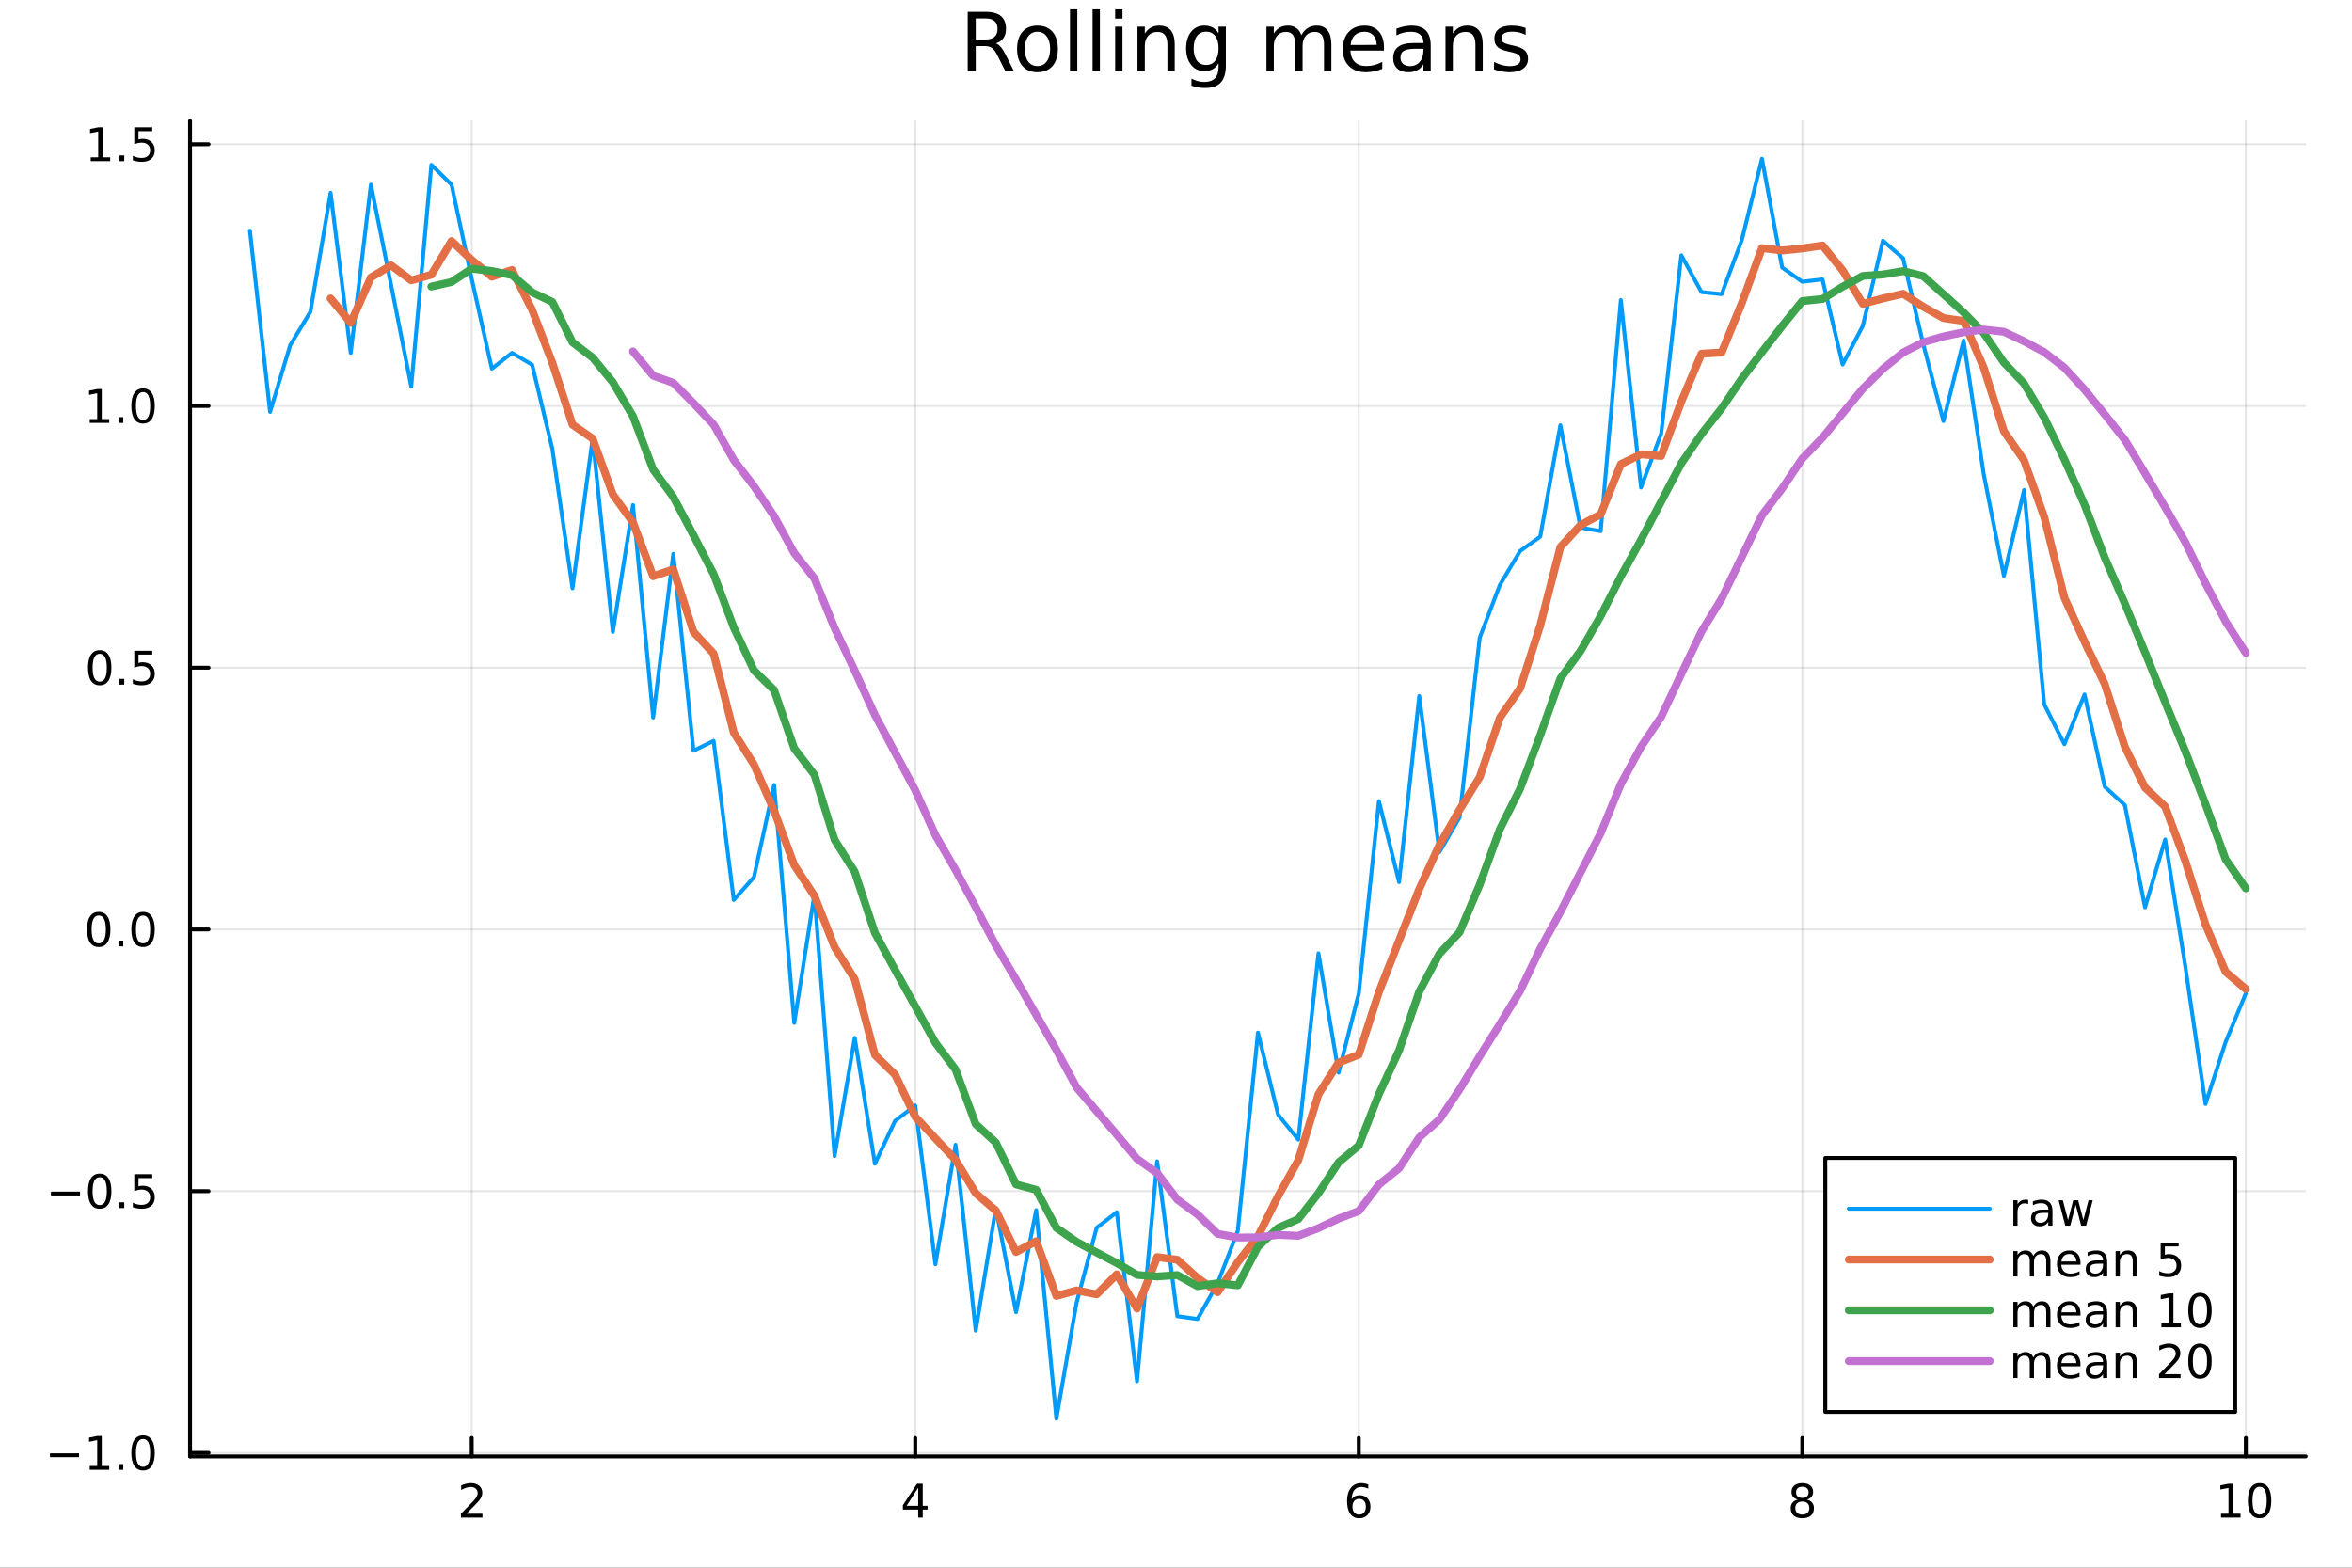 <?xml version="1.0" encoding="utf-8"?>
<svg xmlns="http://www.w3.org/2000/svg" xmlns:xlink="http://www.w3.org/1999/xlink" width="600" height="400" viewBox="0 0 2400 1600">
<rect x="0" y="0" width="2400" height="1600" fill="#333333" stroke="none"/>
<defs>
  <clipPath id="clip700">
    <rect x="0" y="0" width="2400" height="1600"/>
  </clipPath>
</defs>
<path clip-path="url(#clip700)" d="M0 1600 L2400 1600 L2400 0 L0 0  Z" fill="#ffffff" fill-rule="evenodd" fill-opacity="1"/>
<defs>
  <clipPath id="clip701">
    <rect x="480" y="0" width="1681" height="1600"/>
  </clipPath>
</defs>
<path clip-path="url(#clip700)" d="M193.936 1486.45 L2352.76 1486.45 L2352.76 123.472 L193.936 123.472  Z" fill="#ffffff" fill-rule="evenodd" fill-opacity="1"/>
<defs>
  <clipPath id="clip702">
    <rect x="193" y="123" width="2160" height="1364"/>
  </clipPath>
</defs>
<polyline clip-path="url(#clip702)" style="stroke:#000000; stroke-linecap:round; stroke-linejoin:round; stroke-width:2; stroke-opacity:0.1; fill:none" points="481.326,1486.45 481.326,123.472 "/>
<polyline clip-path="url(#clip702)" style="stroke:#000000; stroke-linecap:round; stroke-linejoin:round; stroke-width:2; stroke-opacity:0.1; fill:none" points="933.909,1486.45 933.909,123.472 "/>
<polyline clip-path="url(#clip702)" style="stroke:#000000; stroke-linecap:round; stroke-linejoin:round; stroke-width:2; stroke-opacity:0.1; fill:none" points="1386.49,1486.45 1386.49,123.472 "/>
<polyline clip-path="url(#clip702)" style="stroke:#000000; stroke-linecap:round; stroke-linejoin:round; stroke-width:2; stroke-opacity:0.1; fill:none" points="1839.07,1486.45 1839.07,123.472 "/>
<polyline clip-path="url(#clip702)" style="stroke:#000000; stroke-linecap:round; stroke-linejoin:round; stroke-width:2; stroke-opacity:0.1; fill:none" points="2291.66,1486.45 2291.66,123.472 "/>
<polyline clip-path="url(#clip700)" style="stroke:#000000; stroke-linecap:round; stroke-linejoin:round; stroke-width:4; stroke-opacity:1; fill:none" points="193.936,1486.45 2352.76,1486.45 "/>
<polyline clip-path="url(#clip700)" style="stroke:#000000; stroke-linecap:round; stroke-linejoin:round; stroke-width:4; stroke-opacity:1; fill:none" points="481.326,1486.45 481.326,1467.55 "/>
<polyline clip-path="url(#clip700)" style="stroke:#000000; stroke-linecap:round; stroke-linejoin:round; stroke-width:4; stroke-opacity:1; fill:none" points="933.909,1486.45 933.909,1467.55 "/>
<polyline clip-path="url(#clip700)" style="stroke:#000000; stroke-linecap:round; stroke-linejoin:round; stroke-width:4; stroke-opacity:1; fill:none" points="1386.49,1486.45 1386.49,1467.55 "/>
<polyline clip-path="url(#clip700)" style="stroke:#000000; stroke-linecap:round; stroke-linejoin:round; stroke-width:4; stroke-opacity:1; fill:none" points="1839.07,1486.45 1839.07,1467.55 "/>
<polyline clip-path="url(#clip700)" style="stroke:#000000; stroke-linecap:round; stroke-linejoin:round; stroke-width:4; stroke-opacity:1; fill:none" points="2291.66,1486.45 2291.66,1467.55 "/>
<path clip-path="url(#clip700)" d="M475.979 1544.91 L492.298 1544.91 L492.298 1548.85 L470.354 1548.85 L470.354 1544.91 Q473.016 1542.16 477.599 1537.53 Q482.206 1532.88 483.386 1531.53 Q485.632 1529.01 486.511 1527.27 Q487.414 1525.51 487.414 1523.82 Q487.414 1521.07 485.47 1519.33 Q483.548 1517.6 480.446 1517.6 Q478.247 1517.6 475.794 1518.36 Q473.363 1519.13 470.585 1520.68 L470.585 1515.95 Q473.409 1514.82 475.863 1514.24 Q478.317 1513.66 480.354 1513.66 Q485.724 1513.66 488.919 1516.35 Q492.113 1519.03 492.113 1523.52 Q492.113 1525.65 491.303 1527.57 Q490.516 1529.47 488.409 1532.07 Q487.831 1532.74 484.729 1535.95 Q481.627 1539.15 475.979 1544.91 Z" fill="#000000" fill-rule="nonzero" fill-opacity="1" /><path clip-path="url(#clip700)" d="M936.918 1518.36 L925.113 1536.81 L936.918 1536.81 L936.918 1518.36 M935.691 1514.29 L941.571 1514.29 L941.571 1536.81 L946.501 1536.81 L946.501 1540.7 L941.571 1540.7 L941.571 1548.85 L936.918 1548.85 L936.918 1540.7 L921.316 1540.7 L921.316 1536.19 L935.691 1514.29 Z" fill="#000000" fill-rule="nonzero" fill-opacity="1" /><path clip-path="url(#clip700)" d="M1386.9 1529.7 Q1383.75 1529.7 1381.9 1531.86 Q1380.07 1534.01 1380.07 1537.76 Q1380.07 1541.49 1381.9 1543.66 Q1383.75 1545.82 1386.9 1545.82 Q1390.04 1545.82 1391.87 1543.66 Q1393.73 1541.49 1393.73 1537.76 Q1393.73 1534.01 1391.87 1531.86 Q1390.04 1529.7 1386.9 1529.7 M1396.18 1515.05 L1396.18 1519.31 Q1394.42 1518.48 1392.61 1518.04 Q1390.83 1517.6 1389.07 1517.6 Q1384.44 1517.6 1381.99 1520.72 Q1379.56 1523.85 1379.21 1530.17 Q1380.58 1528.15 1382.64 1527.09 Q1384.7 1526 1387.17 1526 Q1392.38 1526 1395.39 1529.17 Q1398.42 1532.32 1398.42 1537.76 Q1398.42 1543.08 1395.28 1546.3 Q1392.13 1549.52 1386.9 1549.52 Q1380.9 1549.52 1377.73 1544.94 Q1374.56 1540.33 1374.56 1531.6 Q1374.56 1523.41 1378.45 1518.55 Q1382.34 1513.66 1388.89 1513.66 Q1390.65 1513.66 1392.43 1514.01 Q1394.23 1514.36 1396.18 1515.05 Z" fill="#000000" fill-rule="nonzero" fill-opacity="1" /><path clip-path="url(#clip700)" d="M1839.07 1532.44 Q1835.74 1532.44 1833.82 1534.22 Q1831.92 1536 1831.92 1539.13 Q1831.92 1542.25 1833.82 1544.03 Q1835.74 1545.82 1839.07 1545.82 Q1842.41 1545.82 1844.33 1544.03 Q1846.25 1542.23 1846.25 1539.13 Q1846.25 1536 1844.33 1534.22 Q1842.43 1532.44 1839.07 1532.44 M1834.4 1530.45 Q1831.39 1529.7 1829.7 1527.64 Q1828.03 1525.58 1828.03 1522.62 Q1828.03 1518.48 1830.97 1516.07 Q1833.94 1513.66 1839.07 1513.66 Q1844.24 1513.66 1847.18 1516.07 Q1850.12 1518.48 1850.12 1522.62 Q1850.12 1525.58 1848.43 1527.64 Q1846.76 1529.7 1843.77 1530.45 Q1847.15 1531.23 1849.03 1533.52 Q1850.93 1535.82 1850.93 1539.13 Q1850.93 1544.15 1847.85 1546.83 Q1844.79 1549.52 1839.07 1549.52 Q1833.36 1549.52 1830.28 1546.83 Q1827.22 1544.15 1827.22 1539.13 Q1827.22 1535.82 1829.12 1533.52 Q1831.02 1531.23 1834.4 1530.45 M1832.69 1523.06 Q1832.69 1525.75 1834.35 1527.25 Q1836.04 1528.76 1839.07 1528.76 Q1842.08 1528.76 1843.77 1527.25 Q1845.49 1525.75 1845.49 1523.06 Q1845.49 1520.38 1843.77 1518.87 Q1842.08 1517.37 1839.07 1517.37 Q1836.04 1517.37 1834.35 1518.87 Q1832.69 1520.38 1832.69 1523.06 Z" fill="#000000" fill-rule="nonzero" fill-opacity="1" /><path clip-path="url(#clip700)" d="M2266.34 1544.91 L2273.98 1544.91 L2273.98 1518.55 L2265.67 1520.21 L2265.67 1515.95 L2273.94 1514.29 L2278.61 1514.29 L2278.61 1544.91 L2286.25 1544.91 L2286.25 1548.85 L2266.34 1548.85 L2266.34 1544.91 Z" fill="#000000" fill-rule="nonzero" fill-opacity="1" /><path clip-path="url(#clip700)" d="M2305.7 1517.37 Q2302.09 1517.37 2300.26 1520.93 Q2298.45 1524.47 2298.45 1531.6 Q2298.45 1538.71 2300.26 1542.27 Q2302.09 1545.82 2305.7 1545.82 Q2309.33 1545.82 2311.14 1542.27 Q2312.96 1538.71 2312.96 1531.6 Q2312.96 1524.47 2311.14 1520.93 Q2309.33 1517.37 2305.7 1517.37 M2305.7 1513.66 Q2311.51 1513.66 2314.56 1518.27 Q2317.64 1522.85 2317.64 1531.6 Q2317.64 1540.33 2314.56 1544.94 Q2311.51 1549.52 2305.7 1549.52 Q2299.89 1549.52 2296.81 1544.94 Q2293.75 1540.33 2293.75 1531.6 Q2293.75 1522.85 2296.81 1518.27 Q2299.89 1513.66 2305.7 1513.66 Z" fill="#000000" fill-rule="nonzero" fill-opacity="1" /><polyline clip-path="url(#clip702)" style="stroke:#000000; stroke-linecap:round; stroke-linejoin:round; stroke-width:2; stroke-opacity:0.1; fill:none" points="193.936,1482.83 2352.76,1482.83 "/>
<polyline clip-path="url(#clip702)" style="stroke:#000000; stroke-linecap:round; stroke-linejoin:round; stroke-width:2; stroke-opacity:0.1; fill:none" points="193.936,1215.71 2352.76,1215.71 "/>
<polyline clip-path="url(#clip702)" style="stroke:#000000; stroke-linecap:round; stroke-linejoin:round; stroke-width:2; stroke-opacity:0.1; fill:none" points="193.936,948.593 2352.76,948.593 "/>
<polyline clip-path="url(#clip702)" style="stroke:#000000; stroke-linecap:round; stroke-linejoin:round; stroke-width:2; stroke-opacity:0.1; fill:none" points="193.936,681.471 2352.76,681.471 "/>
<polyline clip-path="url(#clip702)" style="stroke:#000000; stroke-linecap:round; stroke-linejoin:round; stroke-width:2; stroke-opacity:0.1; fill:none" points="193.936,414.35 2352.76,414.35 "/>
<polyline clip-path="url(#clip702)" style="stroke:#000000; stroke-linecap:round; stroke-linejoin:round; stroke-width:2; stroke-opacity:0.1; fill:none" points="193.936,147.229 2352.76,147.229 "/>
<polyline clip-path="url(#clip700)" style="stroke:#000000; stroke-linecap:round; stroke-linejoin:round; stroke-width:4; stroke-opacity:1; fill:none" points="193.936,1486.45 193.936,123.472 "/>
<polyline clip-path="url(#clip700)" style="stroke:#000000; stroke-linecap:round; stroke-linejoin:round; stroke-width:4; stroke-opacity:1; fill:none" points="193.936,1482.83 212.834,1482.83 "/>
<polyline clip-path="url(#clip700)" style="stroke:#000000; stroke-linecap:round; stroke-linejoin:round; stroke-width:4; stroke-opacity:1; fill:none" points="193.936,1215.71 212.834,1215.71 "/>
<polyline clip-path="url(#clip700)" style="stroke:#000000; stroke-linecap:round; stroke-linejoin:round; stroke-width:4; stroke-opacity:1; fill:none" points="193.936,948.593 212.834,948.593 "/>
<polyline clip-path="url(#clip700)" style="stroke:#000000; stroke-linecap:round; stroke-linejoin:round; stroke-width:4; stroke-opacity:1; fill:none" points="193.936,681.471 212.834,681.471 "/>
<polyline clip-path="url(#clip700)" style="stroke:#000000; stroke-linecap:round; stroke-linejoin:round; stroke-width:4; stroke-opacity:1; fill:none" points="193.936,414.35 212.834,414.35 "/>
<polyline clip-path="url(#clip700)" style="stroke:#000000; stroke-linecap:round; stroke-linejoin:round; stroke-width:4; stroke-opacity:1; fill:none" points="193.936,147.229 212.834,147.229 "/>
<path clip-path="url(#clip700)" d="M50.992 1483.29 L80.668 1483.29 L80.668 1487.22 L50.992 1487.22 L50.992 1483.29 Z" fill="#000000" fill-rule="nonzero" fill-opacity="1" /><path clip-path="url(#clip700)" d="M91.571 1496.18 L99.21 1496.18 L99.21 1469.81 L90.899 1471.48 L90.899 1467.22 L99.163 1465.55 L103.839 1465.55 L103.839 1496.18 L111.478 1496.18 L111.478 1500.11 L91.571 1500.11 L91.571 1496.18 Z" fill="#000000" fill-rule="nonzero" fill-opacity="1" /><path clip-path="url(#clip700)" d="M120.922 1494.24 L125.807 1494.24 L125.807 1500.11 L120.922 1500.11 L120.922 1494.24 Z" fill="#000000" fill-rule="nonzero" fill-opacity="1" /><path clip-path="url(#clip700)" d="M145.992 1468.63 Q142.381 1468.63 140.552 1472.2 Q138.746 1475.74 138.746 1482.87 Q138.746 1489.98 140.552 1493.54 Q142.381 1497.08 145.992 1497.08 Q149.626 1497.08 151.431 1493.54 Q153.26 1489.98 153.26 1482.87 Q153.26 1475.74 151.431 1472.2 Q149.626 1468.63 145.992 1468.63 M145.992 1464.93 Q151.802 1464.93 154.857 1469.54 Q157.936 1474.12 157.936 1482.87 Q157.936 1491.6 154.857 1496.2 Q151.802 1500.79 145.992 1500.79 Q140.181 1500.79 137.103 1496.2 Q134.047 1491.6 134.047 1482.87 Q134.047 1474.12 137.103 1469.54 Q140.181 1464.93 145.992 1464.93 Z" fill="#000000" fill-rule="nonzero" fill-opacity="1" /><path clip-path="url(#clip700)" d="M51.987 1216.17 L81.663 1216.17 L81.663 1220.1 L51.987 1220.1 L51.987 1216.17 Z" fill="#000000" fill-rule="nonzero" fill-opacity="1" /><path clip-path="url(#clip700)" d="M101.756 1201.51 Q98.145 1201.51 96.316 1205.08 Q94.51 1208.62 94.51 1215.75 Q94.51 1222.85 96.316 1226.42 Q98.145 1229.96 101.756 1229.96 Q105.39 1229.96 107.196 1226.42 Q109.024 1222.85 109.024 1215.75 Q109.024 1208.62 107.196 1205.08 Q105.39 1201.51 101.756 1201.51 M101.756 1197.81 Q107.566 1197.81 110.621 1202.42 Q113.7 1207 113.7 1215.75 Q113.7 1224.48 110.621 1229.08 Q107.566 1233.67 101.756 1233.67 Q95.946 1233.67 92.867 1229.08 Q89.811 1224.48 89.811 1215.75 Q89.811 1207 92.867 1202.42 Q95.946 1197.81 101.756 1197.81 Z" fill="#000000" fill-rule="nonzero" fill-opacity="1" /><path clip-path="url(#clip700)" d="M121.918 1227.11 L126.802 1227.11 L126.802 1232.99 L121.918 1232.99 L121.918 1227.11 Z" fill="#000000" fill-rule="nonzero" fill-opacity="1" /><path clip-path="url(#clip700)" d="M137.033 1198.43 L155.39 1198.43 L155.39 1202.37 L141.316 1202.37 L141.316 1210.84 Q142.334 1210.49 143.353 1210.33 Q144.371 1210.15 145.39 1210.15 Q151.177 1210.15 154.556 1213.32 Q157.936 1216.49 157.936 1221.91 Q157.936 1227.48 154.464 1230.59 Q150.992 1233.67 144.672 1233.67 Q142.496 1233.67 140.228 1233.29 Q137.982 1232.92 135.575 1232.18 L135.575 1227.48 Q137.658 1228.62 139.881 1229.17 Q142.103 1229.73 144.58 1229.73 Q148.584 1229.73 150.922 1227.62 Q153.26 1225.52 153.26 1221.91 Q153.26 1218.29 150.922 1216.19 Q148.584 1214.08 144.58 1214.08 Q142.705 1214.08 140.83 1214.5 Q138.978 1214.92 137.033 1215.79 L137.033 1198.43 Z" fill="#000000" fill-rule="nonzero" fill-opacity="1" /><path clip-path="url(#clip700)" d="M100.76 934.391 Q97.149 934.391 95.321 937.956 Q93.515 941.498 93.515 948.627 Q93.515 955.734 95.321 959.298 Q97.149 962.84 100.76 962.84 Q104.395 962.84 106.2 959.298 Q108.029 955.734 108.029 948.627 Q108.029 941.498 106.2 937.956 Q104.395 934.391 100.76 934.391 M100.76 930.688 Q106.571 930.688 109.626 935.294 Q112.705 939.877 112.705 948.627 Q112.705 957.354 109.626 961.961 Q106.571 966.544 100.76 966.544 Q94.95 966.544 91.871 961.961 Q88.816 957.354 88.816 948.627 Q88.816 939.877 91.871 935.294 Q94.95 930.688 100.76 930.688 Z" fill="#000000" fill-rule="nonzero" fill-opacity="1" /><path clip-path="url(#clip700)" d="M120.922 959.993 L125.807 959.993 L125.807 965.873 L120.922 965.873 L120.922 959.993 Z" fill="#000000" fill-rule="nonzero" fill-opacity="1" /><path clip-path="url(#clip700)" d="M145.992 934.391 Q142.381 934.391 140.552 937.956 Q138.746 941.498 138.746 948.627 Q138.746 955.734 140.552 959.298 Q142.381 962.84 145.992 962.84 Q149.626 962.84 151.431 959.298 Q153.26 955.734 153.26 948.627 Q153.26 941.498 151.431 937.956 Q149.626 934.391 145.992 934.391 M145.992 930.688 Q151.802 930.688 154.857 935.294 Q157.936 939.877 157.936 948.627 Q157.936 957.354 154.857 961.961 Q151.802 966.544 145.992 966.544 Q140.181 966.544 137.103 961.961 Q134.047 957.354 134.047 948.627 Q134.047 939.877 137.103 935.294 Q140.181 930.688 145.992 930.688 Z" fill="#000000" fill-rule="nonzero" fill-opacity="1" /><path clip-path="url(#clip700)" d="M101.756 667.27 Q98.145 667.27 96.316 670.835 Q94.51 674.376 94.51 681.506 Q94.51 688.612 96.316 692.177 Q98.145 695.719 101.756 695.719 Q105.39 695.719 107.196 692.177 Q109.024 688.612 109.024 681.506 Q109.024 674.376 107.196 670.835 Q105.39 667.27 101.756 667.27 M101.756 663.566 Q107.566 663.566 110.621 668.173 Q113.7 672.756 113.7 681.506 Q113.7 690.233 110.621 694.839 Q107.566 699.423 101.756 699.423 Q95.946 699.423 92.867 694.839 Q89.811 690.233 89.811 681.506 Q89.811 672.756 92.867 668.173 Q95.946 663.566 101.756 663.566 Z" fill="#000000" fill-rule="nonzero" fill-opacity="1" /><path clip-path="url(#clip700)" d="M121.918 692.872 L126.802 692.872 L126.802 698.751 L121.918 698.751 L121.918 692.872 Z" fill="#000000" fill-rule="nonzero" fill-opacity="1" /><path clip-path="url(#clip700)" d="M137.033 664.191 L155.39 664.191 L155.39 668.126 L141.316 668.126 L141.316 676.599 Q142.334 676.251 143.353 676.089 Q144.371 675.904 145.39 675.904 Q151.177 675.904 154.556 679.075 Q157.936 682.247 157.936 687.663 Q157.936 693.242 154.464 696.344 Q150.992 699.423 144.672 699.423 Q142.496 699.423 140.228 699.052 Q137.982 698.682 135.575 697.941 L135.575 693.242 Q137.658 694.376 139.881 694.932 Q142.103 695.487 144.58 695.487 Q148.584 695.487 150.922 693.381 Q153.26 691.275 153.26 687.663 Q153.26 684.052 150.922 681.946 Q148.584 679.839 144.58 679.839 Q142.705 679.839 140.83 680.256 Q138.978 680.673 137.033 681.552 L137.033 664.191 Z" fill="#000000" fill-rule="nonzero" fill-opacity="1" /><path clip-path="url(#clip700)" d="M91.571 427.695 L99.21 427.695 L99.21 401.329 L90.899 402.996 L90.899 398.737 L99.163 397.07 L103.839 397.07 L103.839 427.695 L111.478 427.695 L111.478 431.63 L91.571 431.63 L91.571 427.695 Z" fill="#000000" fill-rule="nonzero" fill-opacity="1" /><path clip-path="url(#clip700)" d="M120.922 425.75 L125.807 425.75 L125.807 431.63 L120.922 431.63 L120.922 425.75 Z" fill="#000000" fill-rule="nonzero" fill-opacity="1" /><path clip-path="url(#clip700)" d="M145.992 400.149 Q142.381 400.149 140.552 403.714 Q138.746 407.255 138.746 414.385 Q138.746 421.491 140.552 425.056 Q142.381 428.598 145.992 428.598 Q149.626 428.598 151.431 425.056 Q153.26 421.491 153.26 414.385 Q153.26 407.255 151.431 403.714 Q149.626 400.149 145.992 400.149 M145.992 396.445 Q151.802 396.445 154.857 401.052 Q157.936 405.635 157.936 414.385 Q157.936 423.112 154.857 427.718 Q151.802 432.301 145.992 432.301 Q140.181 432.301 137.103 427.718 Q134.047 423.112 134.047 414.385 Q134.047 405.635 137.103 401.052 Q140.181 396.445 145.992 396.445 Z" fill="#000000" fill-rule="nonzero" fill-opacity="1" /><path clip-path="url(#clip700)" d="M92.566 160.574 L100.205 160.574 L100.205 134.208 L91.895 135.875 L91.895 131.616 L100.159 129.949 L104.834 129.949 L104.834 160.574 L112.473 160.574 L112.473 164.509 L92.566 164.509 L92.566 160.574 Z" fill="#000000" fill-rule="nonzero" fill-opacity="1" /><path clip-path="url(#clip700)" d="M121.918 158.629 L126.802 158.629 L126.802 164.509 L121.918 164.509 L121.918 158.629 Z" fill="#000000" fill-rule="nonzero" fill-opacity="1" /><path clip-path="url(#clip700)" d="M137.033 129.949 L155.39 129.949 L155.39 133.884 L141.316 133.884 L141.316 142.356 Q142.334 142.009 143.353 141.847 Q144.371 141.662 145.39 141.662 Q151.177 141.662 154.556 144.833 Q157.936 148.004 157.936 153.421 Q157.936 159 154.464 162.101 Q150.992 165.18 144.672 165.18 Q142.496 165.18 140.228 164.81 Q137.982 164.439 135.575 163.699 L135.575 159 Q137.658 160.134 139.881 160.689 Q142.103 161.245 144.58 161.245 Q148.584 161.245 150.922 159.139 Q153.26 157.032 153.26 153.421 Q153.26 149.81 150.922 147.703 Q148.584 145.597 144.58 145.597 Q142.705 145.597 140.83 146.014 Q138.978 146.43 137.033 147.31 L137.033 129.949 Z" fill="#000000" fill-rule="nonzero" fill-opacity="1" /><path clip-path="url(#clip700)" d="M1016.15 44.22 Q1018.79 45.111 1021.26 48.028 Q1023.77 50.944 1026.28 56.048 L1034.59 72.576 L1025.8 72.576 L1018.06 57.061 Q1015.06 50.985 1012.22 49 Q1009.43 47.015 1004.57 47.015 L995.656 47.015 L995.656 72.576 L987.474 72.576 L987.474 12.096 L1005.95 12.096 Q1016.32 12.096 1021.42 16.43 Q1026.52 20.765 1026.52 29.515 Q1026.52 35.227 1023.85 38.994 Q1021.22 42.761 1016.15 44.22 M995.656 18.82 L995.656 40.29 L1005.95 40.29 Q1011.86 40.29 1014.86 37.576 Q1017.9 34.822 1017.9 29.515 Q1017.9 24.208 1014.86 21.535 Q1011.86 18.82 1005.95 18.82 L995.656 18.82 Z" fill="#000000" fill-rule="nonzero" fill-opacity="1" /><path clip-path="url(#clip700)" d="M1058.65 32.431 Q1052.65 32.431 1049.17 37.131 Q1045.69 41.789 1045.69 49.931 Q1045.69 58.074 1049.13 62.773 Q1052.61 67.431 1058.65 67.431 Q1064.6 67.431 1068.09 62.732 Q1071.57 58.033 1071.57 49.931 Q1071.57 41.87 1068.09 37.171 Q1064.6 32.431 1058.65 32.431 M1058.65 26.112 Q1068.37 26.112 1073.92 32.431 Q1079.47 38.751 1079.47 49.931 Q1079.47 61.071 1073.92 67.431 Q1068.37 73.751 1058.65 73.751 Q1048.89 73.751 1043.34 67.431 Q1037.83 61.071 1037.83 49.931 Q1037.83 38.751 1043.34 32.431 Q1048.89 26.112 1058.65 26.112 Z" fill="#000000" fill-rule="nonzero" fill-opacity="1" /><path clip-path="url(#clip700)" d="M1091.82 9.544 L1099.28 9.544 L1099.28 72.576 L1091.82 72.576 L1091.82 9.544 Z" fill="#000000" fill-rule="nonzero" fill-opacity="1" /><path clip-path="url(#clip700)" d="M1114.87 9.544 L1122.33 9.544 L1122.33 72.576 L1114.87 72.576 L1114.87 9.544 Z" fill="#000000" fill-rule="nonzero" fill-opacity="1" /><path clip-path="url(#clip700)" d="M1137.92 27.206 L1145.38 27.206 L1145.38 72.576 L1137.92 72.576 L1137.92 27.206 M1137.92 9.544 L1145.38 9.544 L1145.38 18.983 L1137.92 18.983 L1137.92 9.544 Z" fill="#000000" fill-rule="nonzero" fill-opacity="1" /><path clip-path="url(#clip700)" d="M1198.69 45.192 L1198.69 72.576 L1191.23 72.576 L1191.23 45.435 Q1191.23 38.994 1188.72 35.794 Q1186.21 32.594 1181.19 32.594 Q1175.15 32.594 1171.67 36.442 Q1168.18 40.29 1168.18 46.934 L1168.18 72.576 L1160.69 72.576 L1160.69 27.206 L1168.18 27.206 L1168.18 34.254 Q1170.86 30.163 1174.46 28.138 Q1178.11 26.112 1182.85 26.112 Q1190.67 26.112 1194.68 30.973 Q1198.69 35.794 1198.69 45.192 Z" fill="#000000" fill-rule="nonzero" fill-opacity="1" /><path clip-path="url(#clip700)" d="M1243.41 49.364 Q1243.41 41.263 1240.05 36.806 Q1236.73 32.35 1230.69 32.35 Q1224.69 32.35 1221.33 36.806 Q1218.01 41.263 1218.01 49.364 Q1218.01 57.426 1221.33 61.882 Q1224.69 66.338 1230.69 66.338 Q1236.73 66.338 1240.05 61.882 Q1243.41 57.426 1243.41 49.364 M1250.86 66.945 Q1250.86 78.531 1245.72 84.162 Q1240.57 89.833 1229.96 89.833 Q1226.03 89.833 1222.55 89.225 Q1219.06 88.658 1215.78 87.443 L1215.78 80.192 Q1219.06 81.974 1222.26 82.825 Q1225.46 83.675 1228.79 83.675 Q1236.12 83.675 1239.76 79.827 Q1243.41 76.019 1243.41 68.282 L1243.41 64.596 Q1241.1 68.606 1237.5 70.591 Q1233.89 72.576 1228.87 72.576 Q1220.52 72.576 1215.42 66.216 Q1210.31 59.856 1210.31 49.364 Q1210.31 38.832 1215.42 32.472 Q1220.52 26.112 1228.87 26.112 Q1233.89 26.112 1237.5 28.097 Q1241.1 30.082 1243.41 34.092 L1243.41 27.206 L1250.86 27.206 L1250.86 66.945 Z" fill="#000000" fill-rule="nonzero" fill-opacity="1" /><path clip-path="url(#clip700)" d="M1327.91 35.915 Q1330.71 30.892 1334.6 28.502 Q1338.48 26.112 1343.75 26.112 Q1350.84 26.112 1354.69 31.095 Q1358.54 36.037 1358.54 45.192 L1358.54 72.576 L1351.04 72.576 L1351.04 45.435 Q1351.04 38.913 1348.73 35.753 Q1346.42 32.594 1341.68 32.594 Q1335.89 32.594 1332.53 36.442 Q1329.17 40.29 1329.17 46.934 L1329.17 72.576 L1321.67 72.576 L1321.67 45.435 Q1321.67 38.873 1319.36 35.753 Q1317.06 32.594 1312.23 32.594 Q1306.52 32.594 1303.16 36.482 Q1299.8 40.331 1299.8 46.934 L1299.8 72.576 L1292.3 72.576 L1292.3 27.206 L1299.8 27.206 L1299.8 34.254 Q1302.35 30.082 1305.92 28.097 Q1309.48 26.112 1314.38 26.112 Q1319.32 26.112 1322.77 28.624 Q1326.25 31.135 1327.91 35.915 Z" fill="#000000" fill-rule="nonzero" fill-opacity="1" /><path clip-path="url(#clip700)" d="M1412.21 48.028 L1412.21 51.673 L1377.94 51.673 Q1378.43 59.37 1382.56 63.421 Q1386.73 67.431 1394.14 67.431 Q1398.44 67.431 1402.45 66.378 Q1406.5 65.325 1410.47 63.218 L1410.47 70.267 Q1406.46 71.968 1402.25 72.86 Q1398.03 73.751 1393.7 73.751 Q1382.84 73.751 1376.48 67.431 Q1370.16 61.112 1370.16 50.337 Q1370.16 39.197 1376.16 32.675 Q1382.19 26.112 1392.4 26.112 Q1401.56 26.112 1406.86 32.026 Q1412.21 37.9 1412.21 48.028 M1404.76 45.84 Q1404.68 39.723 1401.31 36.077 Q1397.99 32.431 1392.48 32.431 Q1386.24 32.431 1382.48 35.956 Q1378.75 39.48 1378.18 45.88 L1404.76 45.84 Z" fill="#000000" fill-rule="nonzero" fill-opacity="1" /><path clip-path="url(#clip700)" d="M1445.06 49.769 Q1436.03 49.769 1432.55 51.835 Q1429.06 53.901 1429.06 58.884 Q1429.06 62.854 1431.66 65.203 Q1434.29 67.512 1438.78 67.512 Q1444.98 67.512 1448.71 63.137 Q1452.48 58.722 1452.48 51.43 L1452.48 49.769 L1445.06 49.769 M1459.93 46.691 L1459.93 72.576 L1452.48 72.576 L1452.48 65.689 Q1449.92 69.821 1446.12 71.806 Q1442.31 73.751 1436.8 73.751 Q1429.83 73.751 1425.7 69.862 Q1421.61 65.933 1421.61 59.37 Q1421.61 51.714 1426.71 47.825 Q1431.86 43.936 1442.03 43.936 L1452.48 43.936 L1452.48 43.207 Q1452.48 38.062 1449.07 35.267 Q1445.71 32.431 1439.6 32.431 Q1435.71 32.431 1432.02 33.363 Q1428.33 34.295 1424.93 36.158 L1424.93 29.272 Q1429.02 27.692 1432.87 26.922 Q1436.72 26.112 1440.36 26.112 Q1450.21 26.112 1455.07 31.216 Q1459.93 36.32 1459.93 46.691 Z" fill="#000000" fill-rule="nonzero" fill-opacity="1" /><path clip-path="url(#clip700)" d="M1513 45.192 L1513 72.576 L1505.54 72.576 L1505.54 45.435 Q1505.54 38.994 1503.03 35.794 Q1500.52 32.594 1495.5 32.594 Q1489.46 32.594 1485.98 36.442 Q1482.49 40.29 1482.49 46.934 L1482.49 72.576 L1475 72.576 L1475 27.206 L1482.49 27.206 L1482.49 34.254 Q1485.17 30.163 1488.77 28.138 Q1492.42 26.112 1497.16 26.112 Q1504.98 26.112 1508.99 30.973 Q1513 35.794 1513 45.192 Z" fill="#000000" fill-rule="nonzero" fill-opacity="1" /><path clip-path="url(#clip700)" d="M1556.79 28.543 L1556.79 35.591 Q1553.63 33.971 1550.23 33.161 Q1546.82 32.35 1543.18 32.35 Q1537.63 32.35 1534.83 34.052 Q1532.08 35.753 1532.08 39.156 Q1532.08 41.749 1534.06 43.248 Q1536.05 44.706 1542.04 46.043 L1544.59 46.61 Q1552.53 48.311 1555.86 51.43 Q1559.22 54.509 1559.22 60.059 Q1559.22 66.378 1554.2 70.064 Q1549.21 73.751 1540.46 73.751 Q1536.82 73.751 1532.85 73.022 Q1528.92 72.333 1524.54 70.915 L1524.54 63.218 Q1528.67 65.365 1532.68 66.459 Q1536.7 67.512 1540.62 67.512 Q1545.89 67.512 1548.73 65.73 Q1551.56 63.907 1551.56 60.626 Q1551.56 57.588 1549.5 55.967 Q1547.47 54.347 1540.54 52.848 L1537.95 52.24 Q1531.02 50.782 1527.95 47.785 Q1524.87 44.746 1524.87 39.48 Q1524.87 33.08 1529.4 29.596 Q1533.94 26.112 1542.29 26.112 Q1546.42 26.112 1550.06 26.72 Q1553.71 27.327 1556.79 28.543 Z" fill="#000000" fill-rule="nonzero" fill-opacity="1" /><polyline clip-path="url(#clip702)" style="stroke:#009af9; stroke-linecap:round; stroke-linejoin:round; stroke-width:4; stroke-opacity:1; fill:none" points="255.035,235.411 275.607,420.365 296.179,352.172 316.751,318.222 337.322,196.814 357.894,360.17 378.466,188.503 399.038,290.585 419.61,394.408 440.182,168.271 460.754,188.498 481.326,284.565 501.898,376.279 522.47,360.2 543.042,372.29 563.614,458.004 584.186,600.38 604.758,447.507 625.33,644.927 645.902,515.471 666.474,732.343 687.046,565.332 707.617,766.229 728.189,756.186 748.761,918.528 769.333,895.245 789.905,801.151 810.477,1043.96 831.049,912.899 851.621,1179.86 872.193,1059.33 892.765,1187.72 913.337,1143.97 933.909,1128.28 954.481,1290.31 975.053,1168.42 995.625,1358.03 1016.2,1232.95 1036.77,1339.29 1057.34,1235.09 1077.91,1447.87 1098.48,1329.73 1119.06,1253.06 1139.63,1237.18 1160.2,1409.73 1180.77,1185.27 1201.34,1343.33 1221.92,1346.18 1242.49,1309.6 1263.06,1256.36 1283.63,1053.95 1304.2,1137.69 1324.78,1163.09 1345.35,972.953 1365.92,1094.76 1386.49,1013.91 1407.06,817.675 1427.64,900.279 1448.21,710.351 1468.78,869.68 1489.35,834.341 1509.92,650.803 1530.5,596.93 1551.07,562.441 1571.64,547.73 1592.21,434.019 1612.78,538.484 1633.35,542.092 1653.93,306.248 1674.5,497.561 1695.07,442.529 1715.64,260.622 1736.21,298.077 1756.79,300.205 1777.36,245.014 1797.93,162.047 1818.5,273.032 1839.07,287.579 1859.65,285.163 1880.22,372.02 1900.79,332.674 1921.36,245.689 1941.93,263.554 1962.51,351.324 1983.08,429.763 2003.65,347.646 2024.22,484.008 2044.79,587.731 2065.37,500.166 2085.94,718.769 2106.51,759.556 2127.08,708.778 2147.65,802.972 2168.23,821.667 2188.8,926.034 2209.37,856.787 2229.94,986.526 2250.51,1126.75 2271.09,1063.36 2291.66,1013.91 "/>
<polyline clip-path="url(#clip702)" style="stroke:#e26f46; stroke-linecap:round; stroke-linejoin:round; stroke-width:8; stroke-opacity:1; fill:none" points="337.322,304.597 357.894,329.549 378.466,283.176 399.038,270.859 419.61,286.096 440.182,280.387 460.754,246.053 481.326,265.265 501.898,282.404 522.47,275.563 543.042,316.366 563.614,370.268 584.186,433.431 604.758,447.676 625.33,504.622 645.902,533.258 666.474,588.126 687.046,581.116 707.617,644.86 728.189,667.112 748.761,747.724 769.333,780.304 789.905,827.468 810.477,883.013 831.049,914.356 851.621,966.623 872.193,999.44 892.765,1076.75 913.337,1096.76 933.909,1139.83 954.481,1161.92 975.053,1183.74 995.625,1217.8 1016.2,1235.6 1036.77,1277.8 1057.34,1266.76 1077.91,1322.65 1098.48,1316.99 1119.06,1321.01 1139.63,1300.59 1160.2,1335.52 1180.77,1282.99 1201.34,1285.72 1221.92,1304.34 1242.49,1318.82 1263.06,1288.15 1283.63,1261.88 1304.2,1220.76 1324.78,1184.14 1345.35,1116.81 1365.92,1084.49 1386.49,1076.48 1407.06,1012.48 1427.64,959.916 1448.21,907.396 1468.78,862.379 1489.35,826.465 1509.92,793.091 1530.5,732.421 1551.07,702.839 1571.64,638.449 1592.21,558.385 1612.78,535.921 1633.35,524.953 1653.93,473.715 1674.5,463.681 1695.07,465.383 1715.64,409.811 1736.21,361.007 1756.79,359.799 1777.36,309.289 1797.93,253.193 1818.5,255.675 1839.07,253.575 1859.65,250.567 1880.22,275.968 1900.79,310.094 1921.36,304.625 1941.93,299.82 1962.51,313.052 1983.08,324.601 2003.65,327.595 2024.22,375.259 2044.79,440.094 2065.37,469.863 2085.94,527.664 2106.51,610.046 2127.08,655 2147.65,698.048 2168.23,762.349 2188.8,803.801 2209.37,823.248 2229.94,878.797 2250.51,943.552 2271.09,991.891 2291.66,1009.47 "/>
<polyline clip-path="url(#clip702)" style="stroke:#3da44d; stroke-linecap:round; stroke-linejoin:round; stroke-width:8; stroke-opacity:1; fill:none" points="440.182,292.492 460.754,287.801 481.326,274.221 501.898,276.632 522.47,280.829 543.042,298.377 563.614,308.16 584.186,349.348 604.758,365.04 625.33,390.092 645.902,424.812 666.474,479.197 687.046,507.273 707.617,546.268 728.189,585.867 748.761,640.491 769.333,684.215 789.905,704.292 810.477,763.937 831.049,790.734 851.621,857.173 872.193,889.872 892.765,952.111 913.337,989.885 933.909,1027.09 954.481,1064.27 975.053,1091.59 995.625,1147.28 1016.2,1166.18 1036.77,1208.82 1057.34,1214.34 1077.91,1253.19 1098.48,1267.39 1119.06,1278.3 1139.63,1289.19 1160.2,1301.14 1180.77,1302.82 1201.34,1301.35 1221.92,1312.67 1242.49,1309.7 1263.06,1311.83 1283.63,1272.44 1304.2,1253.24 1324.78,1244.24 1345.35,1217.82 1365.92,1186.32 1386.49,1169.18 1407.06,1116.62 1427.64,1072.03 1448.21,1012.1 1468.78,973.434 1489.35,951.473 1509.92,902.785 1530.5,846.169 1551.07,805.117 1571.64,750.414 1592.21,692.425 1612.78,664.506 1633.35,628.687 1653.93,588.277 1674.5,551.065 1695.07,511.884 1715.64,472.866 1736.21,442.98 1756.79,416.757 1777.36,386.485 1797.93,359.288 1818.5,332.743 1839.07,307.291 1859.65,305.183 1880.22,292.629 1900.79,281.643 1921.36,280.15 1941.93,276.698 1962.51,281.81 1983.08,300.284 2003.65,318.844 2024.22,339.942 2044.79,369.957 2065.37,391.457 2085.94,426.132 2106.51,468.82 2127.08,515.129 2147.65,569.071 2168.23,616.106 2188.8,665.733 2209.37,716.647 2229.94,766.899 2250.51,820.8 2271.09,877.12 2291.66,906.634 "/>
<polyline clip-path="url(#clip702)" style="stroke:#c271d2; stroke-linecap:round; stroke-linejoin:round; stroke-width:8; stroke-opacity:1; fill:none" points="645.902,358.652 666.474,383.499 687.046,390.747 707.617,411.45 728.189,433.348 748.761,469.434 769.333,496.188 789.905,526.82 810.477,564.488 831.049,590.413 851.621,640.993 872.193,684.534 892.765,729.692 913.337,768.077 933.909,806.48 954.481,852.381 975.053,887.902 995.625,925.785 1016.2,965.057 1036.77,999.775 1057.34,1035.76 1077.91,1071.53 1098.48,1109.75 1119.06,1134.09 1139.63,1158.14 1160.2,1182.7 1180.77,1197.21 1201.34,1224.31 1221.92,1239.43 1242.49,1259.26 1263.06,1263.09 1283.63,1262.82 1304.2,1260.31 1324.78,1261.27 1345.35,1253.5 1365.92,1243.73 1386.49,1236 1407.06,1208.98 1427.64,1192.35 1448.21,1160.9 1468.78,1142.63 1489.35,1111.96 1509.92,1078.01 1530.5,1045.2 1551.07,1011.47 1571.64,968.366 1592.21,930.804 1612.78,890.561 1633.35,850.357 1653.93,800.19 1674.5,762.249 1695.07,731.678 1715.64,687.825 1736.21,644.574 1756.79,610.937 1777.36,568.45 1797.93,525.856 1818.5,498.624 1839.07,467.989 1859.65,446.73 1880.22,421.847 1900.79,396.764 1921.36,376.508 1941.93,359.839 1962.51,349.283 1983.08,343.385 2003.65,339.066 2024.22,336.342 2044.79,338.624 2065.37,348.32 2085.94,359.381 2106.51,375.232 2127.08,397.64 2147.65,422.884 2168.23,448.958 2188.8,483.009 2209.37,517.746 2229.94,553.42 2250.51,595.379 2271.09,634.289 2291.66,666.383 "/>
<path clip-path="url(#clip700)" d="M1862.53 1441.02 L2280.8 1441.02 L2280.8 1181.82 L1862.53 1181.82  Z" fill="#ffffff" fill-rule="evenodd" fill-opacity="1"/>
<polyline clip-path="url(#clip700)" style="stroke:#000000; stroke-linecap:round; stroke-linejoin:round; stroke-width:4; stroke-opacity:1; fill:none" points="1862.53,1441.02 2280.8,1441.02 2280.8,1181.82 1862.53,1181.82 1862.53,1441.02 "/>
<polyline clip-path="url(#clip700)" style="stroke:#009af9; stroke-linecap:round; stroke-linejoin:round; stroke-width:4; stroke-opacity:1; fill:none" points="1886.52,1233.66 2030.44,1233.66 "/>
<path clip-path="url(#clip700)" d="M2069.61 1228.99 Q2068.89 1228.57 2068.04 1228.39 Q2067.2 1228.18 2066.18 1228.18 Q2062.57 1228.18 2060.63 1230.54 Q2058.71 1232.88 2058.71 1237.28 L2058.71 1250.94 L2054.43 1250.94 L2054.43 1225.01 L2058.71 1225.01 L2058.71 1229.04 Q2060.05 1226.68 2062.2 1225.54 Q2064.36 1224.38 2067.43 1224.38 Q2067.87 1224.38 2068.41 1224.45 Q2068.94 1224.5 2069.59 1224.62 L2069.61 1228.99 Z" fill="#000000" fill-rule="nonzero" fill-opacity="1" /><path clip-path="url(#clip700)" d="M2085.86 1237.9 Q2080.7 1237.9 2078.71 1239.08 Q2076.72 1240.26 2076.72 1243.11 Q2076.72 1245.38 2078.2 1246.72 Q2079.7 1248.04 2082.27 1248.04 Q2085.81 1248.04 2087.94 1245.54 Q2090.1 1243.02 2090.1 1238.85 L2090.1 1237.9 L2085.86 1237.9 M2094.36 1236.14 L2094.36 1250.94 L2090.1 1250.94 L2090.1 1247 Q2088.64 1249.36 2086.46 1250.5 Q2084.29 1251.61 2081.14 1251.61 Q2077.16 1251.61 2074.8 1249.38 Q2072.46 1247.14 2072.46 1243.39 Q2072.46 1239.01 2075.37 1236.79 Q2078.31 1234.57 2084.12 1234.57 L2090.1 1234.57 L2090.1 1234.15 Q2090.1 1231.21 2088.15 1229.62 Q2086.23 1228 2082.74 1228 Q2080.51 1228 2078.41 1228.53 Q2076.3 1229.06 2074.36 1230.13 L2074.36 1226.19 Q2076.69 1225.29 2078.89 1224.85 Q2081.09 1224.38 2083.18 1224.38 Q2088.8 1224.38 2091.58 1227.3 Q2094.36 1230.22 2094.36 1236.14 Z" fill="#000000" fill-rule="nonzero" fill-opacity="1" /><path clip-path="url(#clip700)" d="M2100.65 1225.01 L2104.91 1225.01 L2110.24 1245.24 L2115.54 1225.01 L2120.56 1225.01 L2125.88 1245.24 L2131.18 1225.01 L2135.44 1225.01 L2128.66 1250.94 L2123.64 1250.94 L2118.06 1229.69 L2112.46 1250.94 L2107.43 1250.94 L2100.65 1225.01 Z" fill="#000000" fill-rule="nonzero" fill-opacity="1" /><polyline clip-path="url(#clip700)" style="stroke:#e26f46; stroke-linecap:round; stroke-linejoin:round; stroke-width:8; stroke-opacity:1; fill:none" points="1886.52,1285.5 2030.44,1285.5 "/>
<path clip-path="url(#clip700)" d="M2074.77 1281.83 Q2076.37 1278.96 2078.59 1277.59 Q2080.81 1276.22 2083.82 1276.22 Q2087.87 1276.22 2090.07 1279.07 Q2092.27 1281.9 2092.27 1287.13 L2092.27 1302.78 L2087.99 1302.78 L2087.99 1287.27 Q2087.99 1283.54 2086.67 1281.73 Q2085.35 1279.93 2082.64 1279.93 Q2079.33 1279.93 2077.41 1282.13 Q2075.49 1284.33 2075.49 1288.12 L2075.49 1302.78 L2071.21 1302.78 L2071.21 1287.27 Q2071.21 1283.52 2069.89 1281.73 Q2068.57 1279.93 2065.81 1279.93 Q2062.55 1279.93 2060.63 1282.15 Q2058.71 1284.35 2058.71 1288.12 L2058.71 1302.78 L2054.43 1302.78 L2054.43 1276.85 L2058.71 1276.85 L2058.71 1280.88 Q2060.17 1278.49 2062.2 1277.36 Q2064.24 1276.22 2067.04 1276.22 Q2069.86 1276.22 2071.83 1277.66 Q2073.82 1279.09 2074.77 1281.83 Z" fill="#000000" fill-rule="nonzero" fill-opacity="1" /><path clip-path="url(#clip700)" d="M2122.94 1288.75 L2122.94 1290.83 L2103.36 1290.83 Q2103.64 1295.23 2106 1297.54 Q2108.38 1299.84 2112.62 1299.84 Q2115.07 1299.84 2117.36 1299.23 Q2119.68 1298.63 2121.95 1297.43 L2121.95 1301.46 Q2119.66 1302.43 2117.25 1302.94 Q2114.84 1303.45 2112.36 1303.45 Q2106.16 1303.45 2102.53 1299.84 Q2098.92 1296.22 2098.92 1290.07 Q2098.92 1283.7 2102.34 1279.97 Q2105.79 1276.22 2111.62 1276.22 Q2116.86 1276.22 2119.89 1279.6 Q2122.94 1282.96 2122.94 1288.75 M2118.68 1287.5 Q2118.64 1284 2116.72 1281.92 Q2114.82 1279.84 2111.67 1279.84 Q2108.11 1279.84 2105.95 1281.85 Q2103.82 1283.86 2103.5 1287.52 L2118.68 1287.5 Z" fill="#000000" fill-rule="nonzero" fill-opacity="1" /><path clip-path="url(#clip700)" d="M2141.72 1289.74 Q2136.55 1289.74 2134.56 1290.92 Q2132.57 1292.1 2132.57 1294.95 Q2132.57 1297.22 2134.05 1298.56 Q2135.56 1299.88 2138.13 1299.88 Q2141.67 1299.88 2143.8 1297.38 Q2145.95 1294.86 2145.95 1290.69 L2145.95 1289.74 L2141.72 1289.74 M2150.21 1287.98 L2150.21 1302.78 L2145.95 1302.78 L2145.95 1298.84 Q2144.49 1301.2 2142.32 1302.34 Q2140.14 1303.45 2136.99 1303.45 Q2133.01 1303.45 2130.65 1301.22 Q2128.31 1298.98 2128.31 1295.23 Q2128.31 1290.85 2131.23 1288.63 Q2134.17 1286.41 2139.98 1286.41 L2145.95 1286.41 L2145.95 1285.99 Q2145.95 1283.05 2144.01 1281.46 Q2142.09 1279.84 2138.59 1279.84 Q2136.37 1279.84 2134.26 1280.37 Q2132.16 1280.9 2130.21 1281.97 L2130.21 1278.03 Q2132.55 1277.13 2134.75 1276.69 Q2136.95 1276.22 2139.03 1276.22 Q2144.66 1276.22 2147.43 1279.14 Q2150.21 1282.06 2150.21 1287.98 Z" fill="#000000" fill-rule="nonzero" fill-opacity="1" /><path clip-path="url(#clip700)" d="M2180.54 1287.13 L2180.54 1302.78 L2176.28 1302.78 L2176.28 1287.27 Q2176.28 1283.59 2174.84 1281.76 Q2173.41 1279.93 2170.54 1279.93 Q2167.09 1279.93 2165.1 1282.13 Q2163.11 1284.33 2163.11 1288.12 L2163.11 1302.78 L2158.82 1302.78 L2158.82 1276.85 L2163.11 1276.85 L2163.11 1280.88 Q2164.63 1278.54 2166.69 1277.38 Q2168.78 1276.22 2171.48 1276.22 Q2175.95 1276.22 2178.24 1279 Q2180.54 1281.76 2180.54 1287.13 Z" fill="#000000" fill-rule="nonzero" fill-opacity="1" /><path clip-path="url(#clip700)" d="M2204.75 1268.22 L2223.1 1268.22 L2223.1 1272.15 L2209.03 1272.15 L2209.03 1280.62 Q2210.05 1280.28 2211.07 1280.11 Q2212.09 1279.93 2213.1 1279.93 Q2218.89 1279.93 2222.27 1283.1 Q2225.65 1286.27 2225.65 1291.69 Q2225.65 1297.27 2222.18 1300.37 Q2218.71 1303.45 2212.39 1303.45 Q2210.21 1303.45 2207.94 1303.08 Q2205.7 1302.71 2203.29 1301.97 L2203.29 1297.27 Q2205.37 1298.4 2207.6 1298.96 Q2209.82 1299.51 2212.29 1299.51 Q2216.3 1299.51 2218.64 1297.41 Q2220.98 1295.3 2220.98 1291.69 Q2220.98 1288.08 2218.64 1285.97 Q2216.3 1283.86 2212.29 1283.86 Q2210.42 1283.86 2208.54 1284.28 Q2206.69 1284.7 2204.75 1285.58 L2204.75 1268.22 Z" fill="#000000" fill-rule="nonzero" fill-opacity="1" /><polyline clip-path="url(#clip700)" style="stroke:#3da44d; stroke-linecap:round; stroke-linejoin:round; stroke-width:8; stroke-opacity:1; fill:none" points="1886.52,1337.34 2030.44,1337.34 "/>
<path clip-path="url(#clip700)" d="M2074.77 1333.67 Q2076.37 1330.8 2078.59 1329.43 Q2080.81 1328.06 2083.82 1328.06 Q2087.87 1328.06 2090.07 1330.91 Q2092.27 1333.74 2092.27 1338.97 L2092.27 1354.62 L2087.99 1354.62 L2087.99 1339.11 Q2087.99 1335.38 2086.67 1333.57 Q2085.35 1331.77 2082.64 1331.77 Q2079.33 1331.77 2077.41 1333.97 Q2075.49 1336.17 2075.49 1339.96 L2075.49 1354.62 L2071.21 1354.62 L2071.21 1339.11 Q2071.21 1335.36 2069.89 1333.57 Q2068.57 1331.77 2065.81 1331.77 Q2062.55 1331.77 2060.63 1333.99 Q2058.71 1336.19 2058.71 1339.96 L2058.71 1354.62 L2054.43 1354.62 L2054.43 1328.69 L2058.71 1328.69 L2058.71 1332.72 Q2060.17 1330.33 2062.2 1329.2 Q2064.24 1328.06 2067.04 1328.06 Q2069.86 1328.06 2071.83 1329.5 Q2073.82 1330.93 2074.77 1333.67 Z" fill="#000000" fill-rule="nonzero" fill-opacity="1" /><path clip-path="url(#clip700)" d="M2122.94 1340.59 L2122.94 1342.67 L2103.36 1342.67 Q2103.64 1347.07 2106 1349.38 Q2108.38 1351.68 2112.62 1351.68 Q2115.07 1351.68 2117.36 1351.07 Q2119.68 1350.47 2121.95 1349.27 L2121.95 1353.3 Q2119.66 1354.27 2117.25 1354.78 Q2114.84 1355.29 2112.36 1355.29 Q2106.16 1355.29 2102.53 1351.68 Q2098.92 1348.06 2098.92 1341.91 Q2098.92 1335.54 2102.34 1331.81 Q2105.79 1328.06 2111.62 1328.06 Q2116.86 1328.06 2119.89 1331.44 Q2122.94 1334.8 2122.94 1340.59 M2118.68 1339.34 Q2118.64 1335.84 2116.72 1333.76 Q2114.82 1331.68 2111.67 1331.68 Q2108.11 1331.68 2105.95 1333.69 Q2103.82 1335.7 2103.5 1339.36 L2118.68 1339.34 Z" fill="#000000" fill-rule="nonzero" fill-opacity="1" /><path clip-path="url(#clip700)" d="M2141.72 1341.58 Q2136.55 1341.58 2134.56 1342.76 Q2132.57 1343.94 2132.57 1346.79 Q2132.57 1349.06 2134.05 1350.4 Q2135.56 1351.72 2138.13 1351.72 Q2141.67 1351.72 2143.8 1349.22 Q2145.95 1346.7 2145.95 1342.53 L2145.95 1341.58 L2141.72 1341.58 M2150.21 1339.82 L2150.21 1354.62 L2145.95 1354.62 L2145.95 1350.68 Q2144.49 1353.04 2142.32 1354.18 Q2140.14 1355.29 2136.99 1355.29 Q2133.01 1355.29 2130.65 1353.06 Q2128.31 1350.82 2128.31 1347.07 Q2128.31 1342.69 2131.23 1340.47 Q2134.17 1338.25 2139.98 1338.25 L2145.95 1338.25 L2145.95 1337.83 Q2145.95 1334.89 2144.01 1333.3 Q2142.09 1331.68 2138.59 1331.68 Q2136.37 1331.68 2134.26 1332.21 Q2132.16 1332.74 2130.21 1333.81 L2130.21 1329.87 Q2132.55 1328.97 2134.75 1328.53 Q2136.95 1328.06 2139.03 1328.06 Q2144.66 1328.06 2147.43 1330.98 Q2150.21 1333.9 2150.21 1339.82 Z" fill="#000000" fill-rule="nonzero" fill-opacity="1" /><path clip-path="url(#clip700)" d="M2180.54 1338.97 L2180.54 1354.62 L2176.28 1354.62 L2176.28 1339.11 Q2176.28 1335.43 2174.84 1333.6 Q2173.41 1331.77 2170.54 1331.77 Q2167.09 1331.77 2165.1 1333.97 Q2163.11 1336.17 2163.11 1339.96 L2163.11 1354.62 L2158.82 1354.62 L2158.82 1328.69 L2163.11 1328.69 L2163.11 1332.72 Q2164.63 1330.38 2166.69 1329.22 Q2168.78 1328.06 2171.48 1328.06 Q2175.95 1328.06 2178.24 1330.84 Q2180.54 1333.6 2180.54 1338.97 Z" fill="#000000" fill-rule="nonzero" fill-opacity="1" /><path clip-path="url(#clip700)" d="M2205.51 1350.68 L2213.15 1350.68 L2213.15 1324.31 L2204.84 1325.98 L2204.84 1321.72 L2213.1 1320.06 L2217.78 1320.06 L2217.78 1350.68 L2225.42 1350.68 L2225.42 1354.62 L2205.51 1354.62 L2205.51 1350.68 Z" fill="#000000" fill-rule="nonzero" fill-opacity="1" /><path clip-path="url(#clip700)" d="M2244.86 1323.13 Q2241.25 1323.13 2239.42 1326.7 Q2237.62 1330.24 2237.62 1337.37 Q2237.62 1344.48 2239.42 1348.04 Q2241.25 1351.58 2244.86 1351.58 Q2248.5 1351.58 2250.3 1348.04 Q2252.13 1344.48 2252.13 1337.37 Q2252.13 1330.24 2250.3 1326.7 Q2248.5 1323.13 2244.86 1323.13 M2244.86 1319.43 Q2250.67 1319.43 2253.73 1324.04 Q2256.81 1328.62 2256.81 1337.37 Q2256.81 1346.1 2253.73 1350.7 Q2250.67 1355.29 2244.86 1355.29 Q2239.05 1355.29 2235.98 1350.7 Q2232.92 1346.1 2232.92 1337.37 Q2232.92 1328.62 2235.98 1324.04 Q2239.05 1319.43 2244.86 1319.43 Z" fill="#000000" fill-rule="nonzero" fill-opacity="1" /><polyline clip-path="url(#clip700)" style="stroke:#c271d2; stroke-linecap:round; stroke-linejoin:round; stroke-width:8; stroke-opacity:1; fill:none" points="1886.52,1389.18 2030.44,1389.18 "/>
<path clip-path="url(#clip700)" d="M2074.77 1385.51 Q2076.37 1382.64 2078.59 1381.27 Q2080.81 1379.9 2083.82 1379.9 Q2087.87 1379.9 2090.07 1382.75 Q2092.27 1385.58 2092.27 1390.81 L2092.27 1406.46 L2087.99 1406.46 L2087.99 1390.95 Q2087.99 1387.22 2086.67 1385.41 Q2085.35 1383.61 2082.64 1383.61 Q2079.33 1383.61 2077.41 1385.81 Q2075.49 1388.01 2075.49 1391.8 L2075.49 1406.46 L2071.21 1406.46 L2071.21 1390.95 Q2071.21 1387.2 2069.89 1385.41 Q2068.57 1383.61 2065.81 1383.61 Q2062.55 1383.61 2060.63 1385.83 Q2058.71 1388.03 2058.71 1391.8 L2058.71 1406.46 L2054.43 1406.46 L2054.43 1380.53 L2058.71 1380.53 L2058.71 1384.56 Q2060.17 1382.17 2062.2 1381.04 Q2064.24 1379.9 2067.04 1379.9 Q2069.86 1379.9 2071.83 1381.34 Q2073.82 1382.77 2074.77 1385.51 Z" fill="#000000" fill-rule="nonzero" fill-opacity="1" /><path clip-path="url(#clip700)" d="M2122.94 1392.43 L2122.94 1394.51 L2103.36 1394.51 Q2103.64 1398.91 2106 1401.22 Q2108.38 1403.52 2112.62 1403.52 Q2115.07 1403.52 2117.36 1402.91 Q2119.68 1402.31 2121.95 1401.11 L2121.95 1405.14 Q2119.66 1406.11 2117.25 1406.62 Q2114.84 1407.13 2112.36 1407.13 Q2106.16 1407.13 2102.53 1403.52 Q2098.92 1399.9 2098.92 1393.75 Q2098.92 1387.38 2102.34 1383.65 Q2105.79 1379.9 2111.62 1379.9 Q2116.86 1379.9 2119.89 1383.28 Q2122.94 1386.64 2122.94 1392.43 M2118.68 1391.18 Q2118.64 1387.68 2116.72 1385.6 Q2114.82 1383.52 2111.67 1383.52 Q2108.11 1383.52 2105.95 1385.53 Q2103.82 1387.54 2103.5 1391.2 L2118.68 1391.18 Z" fill="#000000" fill-rule="nonzero" fill-opacity="1" /><path clip-path="url(#clip700)" d="M2141.72 1393.42 Q2136.55 1393.42 2134.56 1394.6 Q2132.57 1395.78 2132.57 1398.63 Q2132.57 1400.9 2134.05 1402.24 Q2135.56 1403.56 2138.13 1403.56 Q2141.67 1403.56 2143.8 1401.06 Q2145.95 1398.54 2145.95 1394.37 L2145.95 1393.42 L2141.72 1393.42 M2150.21 1391.66 L2150.21 1406.46 L2145.95 1406.46 L2145.95 1402.52 Q2144.49 1404.88 2142.32 1406.02 Q2140.14 1407.13 2136.99 1407.13 Q2133.01 1407.13 2130.65 1404.9 Q2128.31 1402.66 2128.31 1398.91 Q2128.31 1394.53 2131.23 1392.31 Q2134.17 1390.09 2139.98 1390.09 L2145.95 1390.09 L2145.95 1389.67 Q2145.95 1386.73 2144.01 1385.14 Q2142.09 1383.52 2138.59 1383.52 Q2136.37 1383.52 2134.26 1384.05 Q2132.16 1384.58 2130.21 1385.65 L2130.21 1381.71 Q2132.55 1380.81 2134.75 1380.37 Q2136.95 1379.9 2139.03 1379.9 Q2144.66 1379.9 2147.43 1382.82 Q2150.21 1385.74 2150.21 1391.66 Z" fill="#000000" fill-rule="nonzero" fill-opacity="1" /><path clip-path="url(#clip700)" d="M2180.54 1390.81 L2180.54 1406.46 L2176.28 1406.46 L2176.28 1390.95 Q2176.28 1387.27 2174.84 1385.44 Q2173.41 1383.61 2170.54 1383.61 Q2167.09 1383.61 2165.1 1385.81 Q2163.11 1388.01 2163.11 1391.8 L2163.11 1406.46 L2158.82 1406.46 L2158.82 1380.53 L2163.11 1380.53 L2163.11 1384.56 Q2164.63 1382.22 2166.69 1381.06 Q2168.78 1379.9 2171.48 1379.9 Q2175.95 1379.9 2178.24 1382.68 Q2180.54 1385.44 2180.54 1390.81 Z" fill="#000000" fill-rule="nonzero" fill-opacity="1" /><path clip-path="url(#clip700)" d="M2208.73 1402.52 L2225.05 1402.52 L2225.05 1406.46 L2203.1 1406.46 L2203.1 1402.52 Q2205.77 1399.77 2210.35 1395.14 Q2214.96 1390.48 2216.14 1389.14 Q2218.38 1386.62 2219.26 1384.88 Q2220.17 1383.12 2220.17 1381.43 Q2220.17 1378.68 2218.22 1376.94 Q2216.3 1375.21 2213.2 1375.21 Q2211 1375.21 2208.54 1375.97 Q2206.11 1376.73 2203.34 1378.28 L2203.34 1373.56 Q2206.16 1372.43 2208.61 1371.85 Q2211.07 1371.27 2213.1 1371.27 Q2218.48 1371.27 2221.67 1373.96 Q2224.86 1376.64 2224.86 1381.13 Q2224.86 1383.26 2224.05 1385.18 Q2223.27 1387.08 2221.16 1389.67 Q2220.58 1390.34 2217.48 1393.56 Q2214.38 1396.76 2208.73 1402.52 Z" fill="#000000" fill-rule="nonzero" fill-opacity="1" /><path clip-path="url(#clip700)" d="M2244.86 1374.97 Q2241.25 1374.97 2239.42 1378.54 Q2237.62 1382.08 2237.62 1389.21 Q2237.62 1396.32 2239.42 1399.88 Q2241.25 1403.42 2244.86 1403.42 Q2248.5 1403.42 2250.3 1399.88 Q2252.13 1396.32 2252.13 1389.21 Q2252.13 1382.08 2250.3 1378.54 Q2248.5 1374.97 2244.86 1374.97 M2244.86 1371.27 Q2250.67 1371.27 2253.73 1375.88 Q2256.81 1380.46 2256.81 1389.21 Q2256.81 1397.94 2253.73 1402.54 Q2250.67 1407.13 2244.86 1407.13 Q2239.05 1407.13 2235.98 1402.54 Q2232.92 1397.94 2232.92 1389.21 Q2232.92 1380.46 2235.98 1375.88 Q2239.05 1371.27 2244.86 1371.27 Z" fill="#000000" fill-rule="nonzero" fill-opacity="1" /></svg>
